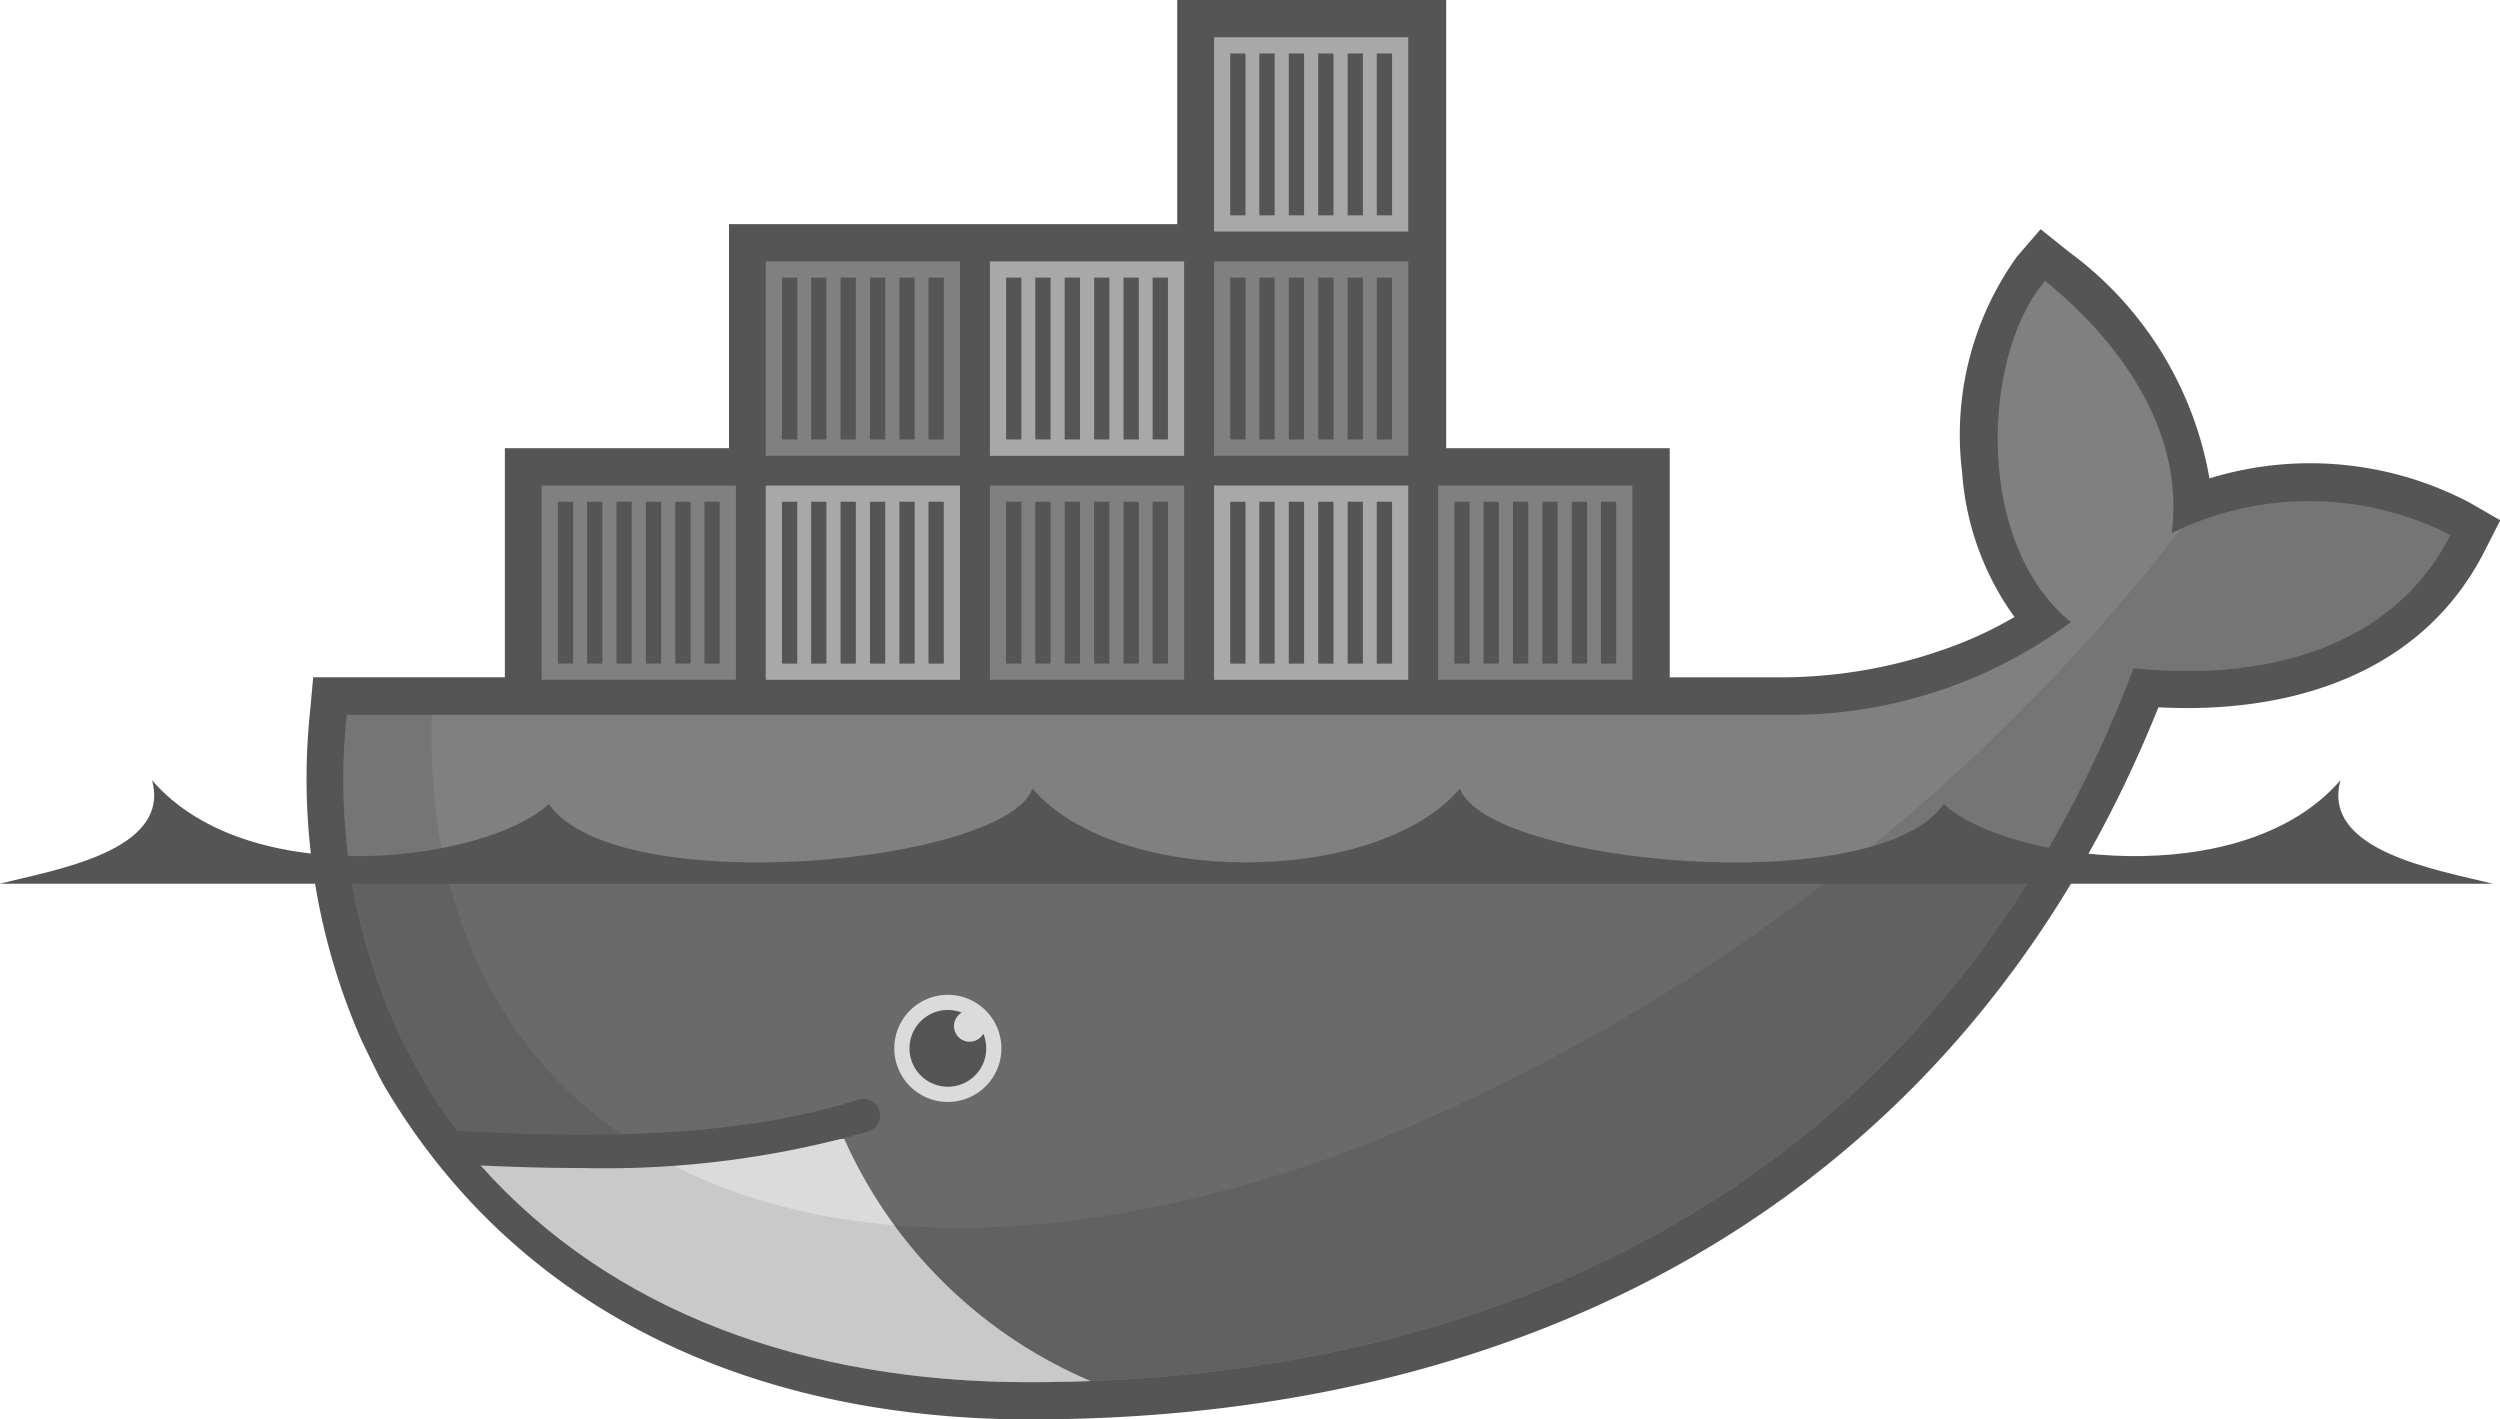 <svg id="Logo" xmlns="http://www.w3.org/2000/svg" xmlns:xlink="http://www.w3.org/1999/xlink" width="62.027" height="35.218" viewBox="0 0 62.027 35.218">
  <defs>
    <clipPath id="clip-path">
      <path id="Path_10847" data-name="Path 10847" d="M2877.708,2V13.187h-5.35V18.78h-4.479c-.019.162-.034.324-.05.486a15.026,15.026,0,0,0,1.474,8.261l.41.737a11.3,11.3,0,0,0,.836,1.262c.3.4.41.628.6.9,3.232,3.632,8.049,5.381,13.611,5.381,12.317,0,22.77-5.457,27.4-17.715,3.282.337,6.431-.5,7.866-3.306a7.739,7.739,0,0,0-6.916-.046L2917.591,2l-17.51,11.187h-5.593V2Z" transform="translate(-2867.756 -2)" fill="none"/>
    </clipPath>
    <clipPath id="clip-path-5">
      <path id="Path_10855" data-name="Path 10855" d="M2900.082,13.187h-5.593V2h-16.78V13.187h-5.35V18.78h-4.479c-.019.162-.034.324-.05.486a15.026,15.026,0,0,0,1.474,8.261l.41.737a11.3,11.3,0,0,0,.836,1.262c.3.4.41.628.6.9,3.232,3.632,8.049,5.381,13.611,5.381,12.317,0,22.77-5.457,27.4-17.715,3.282.337,6.431-.5,7.866-3.306a7.739,7.739,0,0,0-6.916-.046L2917.591,2" transform="translate(-2867.756 -2)" fill="none"/>
    </clipPath>
  </defs>
  <g id="path14" transform="translate(7.6)">
    <path id="Path_10798" data-name="Path 10798" d="M2892.2,11.121h5.561v5.684h2.812a12.19,12.19,0,0,0,3.864-.648,9.891,9.891,0,0,0,1.878-.848,6.973,6.973,0,0,1-1.3-3.595,7.594,7.594,0,0,1,1.364-5.351l.584-.676.7.56a8.855,8.855,0,0,1,3.489,5.622,8.5,8.5,0,0,1,6.452.6l.764.44-.4.785c-1.574,3.072-4.865,4.024-8.082,3.855-4.814,11.991-15.3,17.668-28,17.668-6.566,0-12.59-2.454-16.02-8.28-.2-.362-.373-.74-.556-1.112a16.128,16.128,0,0,1-1.283-8.18l.078-.841h4.755V11.121h5.561V5.561h11.121V0h6.673V11.121" transform="translate(-2863.934)" fill="#555"/>
  </g>
  <g id="Group_1977" data-name="Group 1977" transform="translate(8.53 0.486)">
    <g id="Group_1976" data-name="Group 1976" clip-path="url(#clip-path)">
      <g id="g16" transform="translate(-0.652 -5.121)">
        <g id="g18" transform="translate(22.243)">
          <g id="g20" transform="translate(0 0)">
            <g id="path22">
              <path id="Path_10799" data-name="Path 10799" d="M2956.54-19.055h4.819v4.819h-4.819Z" transform="translate(-2956.54 19.055)" fill="#00acd3"/>
            </g>
            <g id="path24" transform="translate(0 5.56)">
              <path id="Path_10800" data-name="Path 10800" d="M2956.54,3.81h4.819V8.63h-4.819Z" transform="translate(-2956.54 -3.81)" fill="#a8a8a8"/>
            </g>
            <g id="path26" transform="translate(0.402 0.401)">
              <path id="Path_10801" data-name="Path 10801" d="M2958.973-13.389v-4.016m.723,4.016v-4.016m.73,4.016v-4.016m.73,4.016v-4.016m.73,4.016v-4.016m.723,4.016v-4.016" transform="translate(-2958.784 17.405)"/>
              <path id="Path_10802" data-name="Path 10802" d="M2962.209-13.389h-.379v-4.016h.379Zm-.723,0h-.379v-4.016h.379Zm-.73,0h-.379v-4.016h.379Zm-.73,0h-.379v-4.016h.379Zm-.73,0h-.38v-4.016h.38Zm-.723,0h-.379v-4.016h.379Z" transform="translate(-2958.194 17.405)" fill="#394d54"/>
            </g>
            <g id="use28" transform="translate(0.402 5.962)">
              <g id="path26-2" data-name="path26">
                <path id="Path_10803" data-name="Path 10803" d="M2958.973,9.477V5.461m.723,4.016V5.461m.73,4.016V5.461m.73,4.016V5.461m.73,4.016V5.461m.723,4.016V5.461" transform="translate(-2958.784 -5.461)"/>
                <path id="Path_10804" data-name="Path 10804" d="M2962.209,9.477h-.379V5.461h.379Zm-.723,0h-.379V5.461h.379Zm-.73,0h-.379V5.461h.379Zm-.73,0h-.379V5.461h.379Zm-.73,0h-.38V5.461h.38Zm-.723,0h-.379V5.461h.379Z" transform="translate(-2958.194 -5.461)" fill="#555"/>
              </g>
            </g>
          </g>
          <g id="use30" transform="translate(5.561)">
            <g id="g20-2" data-name="g20">
              <g id="path22-2" data-name="path22" transform="translate(0 5.561)">
                <path id="Path_10805" data-name="Path 10805" d="M2979.406,8.63h4.819V3.811h-4.819Z" transform="translate(-2979.406 -3.811)" fill="#00acd3"/>
              </g>
              <g id="path24-2" data-name="path24">
                <path id="Path_10806" data-name="Path 10806" d="M2979.406-14.237h4.819v-4.819h-4.819Z" transform="translate(-2979.406 19.056)" fill="#20c2ef"/>
              </g>
              <g id="path26-3" data-name="path26" transform="translate(0.402 5.962)">
                <path id="Path_10807" data-name="Path 10807" d="M2981.839,5.462V9.478m.723-4.016V9.478m.73-4.016V9.478m.73-4.016V9.478m.73-4.016V9.478m.723-4.016V9.478" transform="translate(-2981.65 -5.462)"/>
                <path id="Path_10808" data-name="Path 10808" d="M2985.075,9.478h-.379V5.462h.379Zm-.723,0h-.379V5.462h.379Zm-.73,0h-.379V5.462h.379Zm-.73,0h-.379V5.462h.379Zm-.73,0h-.379V5.462h.379Zm-.723,0h-.379V5.462h.379Z" transform="translate(-2981.059 -5.462)" fill="#394d54"/>
              </g>
              <g id="use28-2" data-name="use28" transform="translate(0.402 0.402)">
                <g id="path26-4" data-name="path26">
                  <path id="Path_10809" data-name="Path 10809" d="M2981.839-17.4v4.016m.723-4.016v4.016m.73-4.016v4.016m.73-4.016v4.016m.73-4.016v4.016m.723-4.016v4.016" transform="translate(-2981.65 17.404)"/>
                  <path id="Path_10810" data-name="Path 10810" d="M2985.075-13.388h-.379V-17.4h.379Zm-.723,0h-.379V-17.4h.379Zm-.73,0h-.379V-17.4h.379Zm-.73,0h-.379V-17.4h.379Zm-.73,0h-.379V-17.4h.379Zm-.723,0h-.379V-17.4h.379Z" transform="translate(-2981.059 17.404)" fill="#394d54"/>
                </g>
              </g>
            </g>
          </g>
        </g>
        <g id="use32" transform="translate(0 11.121)">
          <g id="g18-2" data-name="g18">
            <g id="g20-3" data-name="g20" transform="translate(0 0)">
              <g id="path22-3" data-name="path22">
                <path id="Path_10811" data-name="Path 10811" d="M2865.076,26.677h4.819V31.5h-4.819Z" transform="translate(-2865.076 -26.677)" fill="#00acd3"/>
              </g>
              <g id="path24-3" data-name="path24" transform="translate(0 5.56)">
                <path id="Path_10812" data-name="Path 10812" d="M2865.076,49.542h4.819v4.82h-4.819Z" transform="translate(-2865.076 -49.542)" fill="#20c2ef"/>
              </g>
              <g id="path26-5" data-name="path26" transform="translate(0.402 0.401)">
                <path id="Path_10813" data-name="Path 10813" d="M2867.509,32.343V28.327m.723,4.016V28.327m.73,4.016V28.327m.73,4.016V28.327m.73,4.016V28.327m.723,4.016V28.327" transform="translate(-2867.319 -28.327)"/>
                <path id="Path_10814" data-name="Path 10814" d="M2870.745,32.343h-.379V28.327h.379Zm-.723,0h-.379V28.327h.379Zm-.73,0h-.379V28.327h.379Zm-.73,0h-.38V28.327h.38Zm-.73,0h-.379V28.327h.379Zm-.723,0h-.38V28.327h.38Z" transform="translate(-2866.729 -28.327)" fill="#394d54"/>
              </g>
              <g id="use28-3" data-name="use28" transform="translate(0.402 5.962)">
                <g id="path26-6" data-name="path26">
                  <path id="Path_10815" data-name="Path 10815" d="M2867.509,55.209V51.193m.723,4.016V51.193m.73,4.016V51.193m.73,4.016V51.193m.73,4.016V51.193m.723,4.016V51.193" transform="translate(-2867.319 -51.193)"/>
                  <path id="Path_10816" data-name="Path 10816" d="M2870.745,55.209h-.379V51.193h.379Zm-.723,0h-.379V51.193h.379Zm-.73,0h-.379V51.193h.379Zm-.73,0h-.38V51.193h.38Zm-.73,0h-.379V51.193h.379Zm-.723,0h-.38V51.193h.38Z" transform="translate(-2866.729 -51.193)" fill="#394d54"/>
                </g>
              </g>
            </g>
            <g id="use30-2" data-name="use30" transform="translate(5.561)">
              <g id="g20-4" data-name="g20">
                <g id="path22-4" data-name="path22" transform="translate(0 5.561)">
                  <path id="Path_10817" data-name="Path 10817" d="M2887.942,54.362h4.819V49.543h-4.819Z" transform="translate(-2887.942 -49.543)" fill="gray"/>
                </g>
                <g id="path24-4" data-name="path24">
                  <path id="Path_10818" data-name="Path 10818" d="M2887.942,31.5h4.819V26.676h-4.819Z" transform="translate(-2887.942 -26.676)" fill="#20c2ef"/>
                </g>
                <g id="path26-7" data-name="path26" transform="translate(0.402 5.962)">
                  <path id="Path_10819" data-name="Path 10819" d="M2890.375,51.194V55.21m.723-4.016V55.21m.73-4.016V55.21m.73-4.016V55.21m.73-4.016V55.21m.723-4.016V55.21" transform="translate(-2890.185 -51.194)"/>
                  <path id="Path_10820" data-name="Path 10820" d="M2893.61,55.21h-.379V51.194h.379Zm-.722,0h-.38V51.194h.38Zm-.73,0h-.379V51.194h.379Zm-.73,0h-.379V51.194h.379Zm-.73,0h-.379V51.194h.379Zm-.723,0h-.38V51.194h.38Z" transform="translate(-2889.595 -51.194)" fill="#555"/>
                </g>
                <g id="use28-4" data-name="use28" transform="translate(0.402 0.402)">
                  <g id="path26-8" data-name="path26">
                    <path id="Path_10821" data-name="Path 10821" d="M2890.375,28.328v4.016m.723-4.016v4.016m.73-4.016v4.016m.73-4.016v4.016m.73-4.016v4.016m.723-4.016v4.016" transform="translate(-2890.185 -28.328)"/>
                    <path id="Path_10822" data-name="Path 10822" d="M2893.61,32.344h-.379V28.328h.379Zm-.722,0h-.38V28.328h.38Zm-.73,0h-.379V28.328h.379Zm-.73,0h-.379V28.328h.379Zm-.73,0h-.379V28.328h.379Zm-.723,0h-.38V28.328h.38Z" transform="translate(-2889.595 -28.328)" fill="#394d54"/>
                  </g>
                </g>
              </g>
            </g>
          </g>
        </g>
        <g id="use34" transform="translate(11.121 11.121)">
          <g id="g18-3" data-name="g18">
            <g id="g20-5" data-name="g20" transform="translate(0 0)">
              <g id="path22-5" data-name="path22">
                <path id="Path_10823" data-name="Path 10823" d="M2910.808,26.677h4.819V31.5h-4.819Z" transform="translate(-2910.808 -26.677)" fill="gray"/>
              </g>
              <g id="path24-5" data-name="path24" transform="translate(0 5.56)">
                <path id="Path_10824" data-name="Path 10824" d="M2910.808,49.542h4.819v4.82h-4.819Z" transform="translate(-2910.808 -49.542)" fill="#a8a8a8"/>
              </g>
              <g id="path26-9" data-name="path26" transform="translate(0.402 0.401)">
                <path id="Path_10825" data-name="Path 10825" d="M2913.241,32.343V28.327m.723,4.016V28.327m.73,4.016V28.327m.73,4.016V28.327m.73,4.016V28.327m.723,4.016V28.327" transform="translate(-2913.052 -28.327)"/>
                <path id="Path_10826" data-name="Path 10826" d="M2916.477,32.343h-.379V28.327h.379Zm-.722,0h-.379V28.327h.379Zm-.73,0h-.379V28.327h.379Zm-.73,0h-.379V28.327h.379Zm-.73,0h-.379V28.327h.379Zm-.723,0h-.379V28.327h.379Z" transform="translate(-2912.462 -28.327)" fill="#555"/>
              </g>
              <g id="use28-5" data-name="use28" transform="translate(0.402 5.962)">
                <g id="path26-10" data-name="path26">
                  <path id="Path_10827" data-name="Path 10827" d="M2913.241,55.209V51.193m.723,4.016V51.193m.73,4.016V51.193m.73,4.016V51.193m.73,4.016V51.193m.723,4.016V51.193" transform="translate(-2913.052 -51.193)"/>
                  <path id="Path_10828" data-name="Path 10828" d="M2916.477,55.209h-.379V51.193h.379Zm-.722,0h-.379V51.193h.379Zm-.73,0h-.379V51.193h.379Zm-.73,0h-.379V51.193h.379Zm-.73,0h-.379V51.193h.379Zm-.723,0h-.379V51.193h.379Z" transform="translate(-2912.462 -51.193)" fill="#555"/>
                </g>
              </g>
            </g>
            <g id="use30-3" data-name="use30" transform="translate(5.561)">
              <g id="g20-6" data-name="g20">
                <g id="path22-6" data-name="path22" transform="translate(0 5.561)">
                  <path id="Path_10829" data-name="Path 10829" d="M2933.674,54.362h4.819V49.543h-4.819Z" transform="translate(-2933.674 -49.543)" fill="gray"/>
                </g>
                <g id="path24-6" data-name="path24">
                  <path id="Path_10830" data-name="Path 10830" d="M2933.674,31.5h4.819V26.676h-4.819Z" transform="translate(-2933.674 -26.676)" fill="#a8a8a8"/>
                </g>
                <g id="path26-11" data-name="path26" transform="translate(0.402 5.962)">
                  <path id="Path_10831" data-name="Path 10831" d="M2936.107,51.194V55.21m.723-4.016V55.21m.73-4.016V55.21m.73-4.016V55.21m.73-4.016V55.21m.723-4.016V55.21" transform="translate(-2935.917 -51.194)"/>
                  <path id="Path_10832" data-name="Path 10832" d="M2939.343,55.21h-.38V51.194h.38Zm-.723,0h-.379V51.194h.379Zm-.73,0h-.379V51.194h.379Zm-.73,0h-.379V51.194h.379Zm-.73,0h-.379V51.194h.379Zm-.723,0h-.38V51.194h.38Z" transform="translate(-2935.327 -51.194)" fill="#555"/>
                </g>
                <g id="use28-6" data-name="use28" transform="translate(0.402 0.402)">
                  <g id="path26-12" data-name="path26">
                    <path id="Path_10833" data-name="Path 10833" d="M2936.107,28.328v4.016m.723-4.016v4.016m.73-4.016v4.016m.73-4.016v4.016m.73-4.016v4.016m.723-4.016v4.016" transform="translate(-2935.917 -28.328)"/>
                    <path id="Path_10834" data-name="Path 10834" d="M2939.343,32.344h-.38V28.328h.38Zm-.723,0h-.379V28.328h.379Zm-.73,0h-.379V28.328h.379Zm-.73,0h-.379V28.328h.379Zm-.73,0h-.379V28.328h.379Zm-.723,0h-.38V28.328h.38Z" transform="translate(-2935.327 -28.328)" fill="#555"/>
                  </g>
                </g>
              </g>
            </g>
          </g>
        </g>
        <g id="use36" transform="translate(22.243 11.121)">
          <g id="g18-4" data-name="g18">
            <g id="g20-7" data-name="g20" transform="translate(0 0)">
              <g id="path22-7" data-name="path22">
                <path id="Path_10835" data-name="Path 10835" d="M2956.54,26.677h4.819V31.5h-4.819Z" transform="translate(-2956.54 -26.677)" fill="gray"/>
              </g>
              <g id="path24-7" data-name="path24" transform="translate(0 5.56)">
                <path id="Path_10836" data-name="Path 10836" d="M2956.54,49.542h4.819v4.82h-4.819Z" transform="translate(-2956.54 -49.542)" fill="#a8a8a8"/>
              </g>
              <g id="path26-13" data-name="path26" transform="translate(0.402 0.401)">
                <path id="Path_10837" data-name="Path 10837" d="M2958.973,32.343V28.327m.723,4.016V28.327m.73,4.016V28.327m.73,4.016V28.327m.73,4.016V28.327m.723,4.016V28.327" transform="translate(-2958.784 -28.327)"/>
                <path id="Path_10838" data-name="Path 10838" d="M2962.209,32.343h-.379V28.327h.379Zm-.723,0h-.379V28.327h.379Zm-.73,0h-.379V28.327h.379Zm-.73,0h-.379V28.327h.379Zm-.73,0h-.38V28.327h.38Zm-.723,0h-.379V28.327h.379Z" transform="translate(-2958.194 -28.327)" fill="#555"/>
              </g>
              <g id="use28-7" data-name="use28" transform="translate(0.402 5.962)">
                <g id="path26-14" data-name="path26">
                  <path id="Path_10839" data-name="Path 10839" d="M2958.973,55.209V51.193m.723,4.016V51.193m.73,4.016V51.193m.73,4.016V51.193m.73,4.016V51.193m.723,4.016V51.193" transform="translate(-2958.784 -51.193)"/>
                  <path id="Path_10840" data-name="Path 10840" d="M2962.209,55.209h-.379V51.193h.379Zm-.723,0h-.379V51.193h.379Zm-.73,0h-.379V51.193h.379Zm-.73,0h-.379V51.193h.379Zm-.73,0h-.38V51.193h.38Zm-.723,0h-.379V51.193h.379Z" transform="translate(-2958.194 -51.193)" fill="#555"/>
                </g>
              </g>
            </g>
            <g id="use30-4" data-name="use30" transform="translate(5.561)">
              <g id="g20-8" data-name="g20">
                <g id="path22-8" data-name="path22" transform="translate(0 5.561)">
                  <path id="Path_10841" data-name="Path 10841" d="M2979.406,54.362h4.819V49.543h-4.819Z" transform="translate(-2979.406 -49.543)" fill="gray"/>
                </g>
                <g id="path24-8" data-name="path24">
                  <path id="Path_10842" data-name="Path 10842" d="M2979.406,31.5h4.819V26.676h-4.819Z" transform="translate(-2979.406 -26.676)" fill="#20c2ef"/>
                </g>
                <g id="path26-15" data-name="path26" transform="translate(0.402 5.962)">
                  <path id="Path_10843" data-name="Path 10843" d="M2981.839,51.194V55.21m.723-4.016V55.21m.73-4.016V55.21m.73-4.016V55.21m.73-4.016V55.21m.723-4.016V55.21" transform="translate(-2981.65 -51.194)"/>
                  <path id="Path_10844" data-name="Path 10844" d="M2985.075,55.21h-.379V51.194h.379Zm-.723,0h-.379V51.194h.379Zm-.73,0h-.379V51.194h.379Zm-.73,0h-.379V51.194h.379Zm-.73,0h-.379V51.194h.379Zm-.723,0h-.379V51.194h.379Z" transform="translate(-2981.059 -51.194)" fill="#555"/>
                </g>
                <g id="use28-8" data-name="use28" transform="translate(0.402 0.402)">
                  <g id="path26-16" data-name="path26">
                    <path id="Path_10845" data-name="Path 10845" d="M2981.839,28.328v4.016m.723-4.016v4.016m.73-4.016v4.016m.73-4.016v4.016m.73-4.016v4.016m.723-4.016v4.016" transform="translate(-2981.65 -28.328)"/>
                    <path id="Path_10846" data-name="Path 10846" d="M2985.075,32.344h-.379V28.328h.379Zm-.723,0h-.379V28.328h.379Zm-.73,0h-.379V28.328h.379Zm-.73,0h-.379V28.328h.379Zm-.73,0h-.379V28.328h.379Zm-.723,0h-.379V28.328h.379Z" transform="translate(-2981.059 -28.328)" fill="#394d54"/>
                  </g>
                </g>
              </g>
            </g>
          </g>
        </g>
      </g>
    </g>
  </g>
  <g id="Group_1979" data-name="Group 1979" transform="translate(8.53 0.486)">
    <g id="Group_1978" data-name="Group 1978" clip-path="url(#clip-path)">
      <g id="path38" transform="translate(-0.388 6.484)">
        <path id="Path_10848" data-name="Path 10848" d="M2911.9,34.916c.373-2.9-1.8-5.174-3.14-6.255-1.55,1.792-1.791,6.488.64,8.465a11.694,11.694,0,0,1-7.144,2.3h-35.971c-.285,3.056,0,17.773,0,17.773h52.772l-.24-22.233a7.743,7.743,0,0,0-6.917-.048" transform="translate(-2866.161 -28.661)" fill="gray"/>
      </g>
    </g>
  </g>
  <g id="Group_1981" data-name="Group 1981" transform="translate(8.53 0.486)">
    <g id="Group_1980" data-name="Group 1980" clip-path="url(#clip-path)">
      <g id="path40" transform="translate(-0.261 21.157)" opacity="0.17">
        <path id="Path_10850" data-name="Path 10850" d="M2866.681,89v13.862h52.771V89" transform="translate(-2866.681 -89)"/>
      </g>
    </g>
  </g>
  <g id="Group_1983" data-name="Group 1983" transform="translate(8.53 0.486)">
    <g id="Group_1982" data-name="Group 1982" clip-path="url(#clip-path)">
      <g id="path42" transform="translate(2.414 27.771)">
        <path id="Path_10852" data-name="Path 10852" d="M2893.789,122.2a11.712,11.712,0,0,1-6.105-6.005l-10,.439,5.107,6.809,11-1.243" transform="translate(-2877.681 -116.196)" fill="#dbdbdb"/>
      </g>
    </g>
  </g>
  <g id="Group_1985" data-name="Group 1985" transform="translate(8.53 0.486)">
    <g id="Group_1984" data-name="Group 1984" clip-path="url(#clip-path-5)">
      <g id="path44" transform="translate(-0.261 11.673)" opacity="0.085">
        <path id="Path_10854" data-name="Path 10854" d="M2912.521,50.958v.008a48.459,48.459,0,0,1-20.162,15.252c-6.969,2.677-13.044,2.69-17.236.539-.451-.255-.894-.538-1.337-.805-3.073-2.148-4.8-5.7-4.659-10.381h-2.447V73.346h52.771V50h-6.079Z" transform="translate(-2866.681 -50)"/>
      </g>
    </g>
  </g>
  <g id="path46" transform="translate(10.682 27.264)">
    <path id="Path_10856" data-name="Path 10856" d="M2880.383,113.828c-1.135,0-2.27-.045-3.386-.106a.413.413,0,0,1-.39-.436.408.408,0,0,1,.435-.39c3.424.187,7.026.224,10.182-.765a.413.413,0,1,1,.247.789A23.807,23.807,0,0,1,2880.383,113.828Z" transform="translate(-2876.606 -112.112)" fill="#555"/>
  </g>
  <g id="path48" transform="translate(22.187 24.682)">
    <path id="Path_10857" data-name="Path 10857" d="M2926.576,102.822a1.329,1.329,0,1,1-1.329-1.33A1.33,1.33,0,0,1,2926.576,102.822Z" transform="translate(-2923.917 -101.492)" fill="#dbdbdb"/>
  </g>
  <g id="path50" transform="translate(22.565 25.059)">
    <path id="Path_10858" data-name="Path 10858" d="M2926.766,103.107a.388.388,0,1,0,.535.523.952.952,0,1,1-.535-.523Z" transform="translate(-2925.469 -103.043)" fill="#555"/>
  </g>
  <g id="path52" transform="translate(0 19.358)">
    <path id="Path_10859" data-name="Path 10859" d="M2832.681,82.171h61.849c-1.346-.341-4.261-.8-3.78-2.568-2.449,2.833-8.354,1.988-9.845.59-1.66,2.407-11.321,1.492-12-.383-2.081,2.442-8.528,2.442-10.608,0-.674,1.875-10.336,2.79-12,.383-1.49,1.4-7.4,2.243-9.844-.59.481,1.765-2.434,2.226-3.78,2.568" transform="translate(-2832.681 -79.603)" fill="#555"/>
  </g>
</svg>
